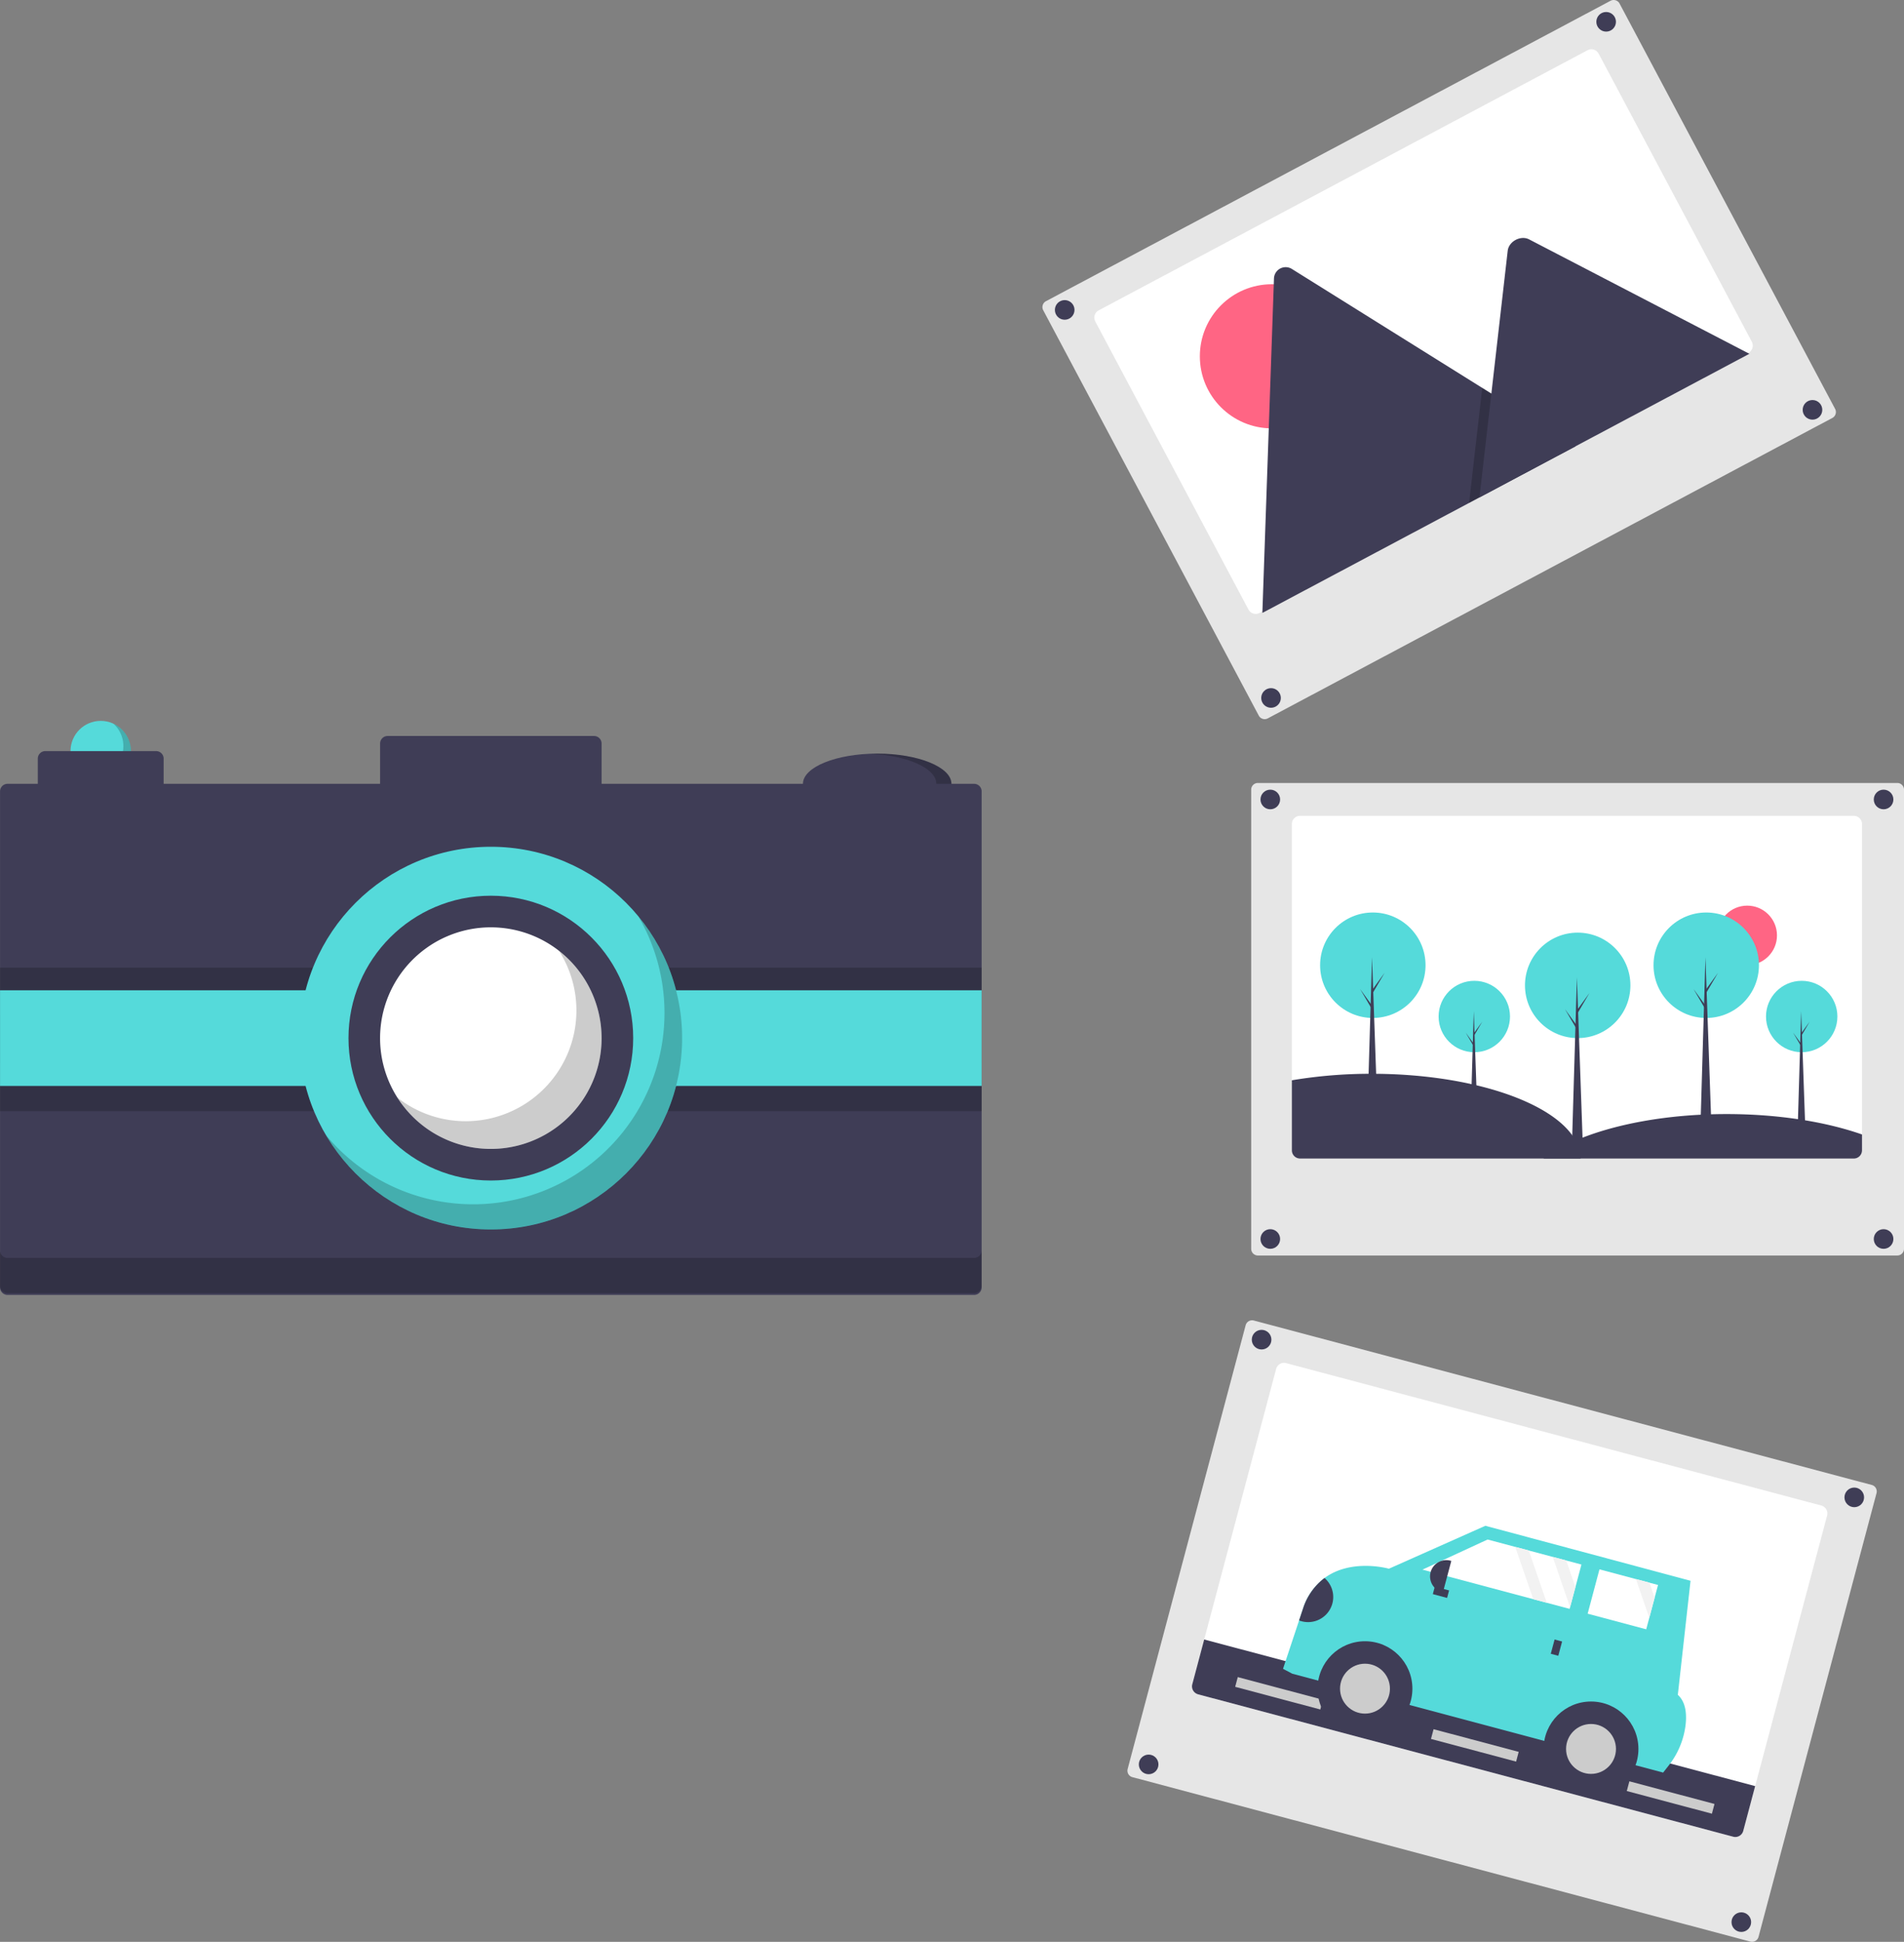 <svg id="bc812f07-65cf-4d9b-b76c-8815e86162f5" data-name="Layer 1" xmlns="http://www.w3.org/2000/svg" width="756.483" height="771.242" viewBox="0 0 756.483 771.242"><rect x="0" y="0" width="756.483" height="771.242" fill="#808080" stroke="none"/><title>moments</title><path d="M721.528,375.356a2.659,2.659,0,0,0-2.656,2.656V560.372a2.659,2.659,0,0,0,2.656,2.656H975.585a2.659,2.659,0,0,0,2.656-2.656V378.012a2.659,2.659,0,0,0-2.656-2.656Z" transform="translate(-221.758 -64.379)" fill="#e6e6e6"/><path d="M961.555,391.666v129.6a3.261,3.261,0,0,1-3.26,3.26h-220a2.319,2.319,0,0,1-.46-.04,3.256,3.256,0,0,1-2.8-3.22v-129.6a3.261,3.261,0,0,1,3.26-3.26h220A3.261,3.261,0,0,1,961.555,391.666Z" transform="translate(-221.758 -64.379)" fill="#fff"/><circle cx="694.198" cy="371.516" r="11.819" fill="#ff6584"/><circle cx="504.705" cy="317.53" r="3.897" fill="#3f3d56"/><circle cx="748.372" cy="317.53" r="3.897" fill="#3f3d56"/><circle cx="504.705" cy="492.097" r="3.897" fill="#3f3d56"/><circle cx="748.372" cy="492.097" r="3.897" fill="#3f3d56"/><circle cx="585.76" cy="403.733" r="14.18" fill="#55dada"/><polygon points="587.127 446.444 584.223 446.444 585.547 401.597 587.127 446.444" fill="#3f3d56"/><polygon points="585.803 410.097 588.921 405.783 585.76 411.165 585.419 410.567 585.803 410.097" fill="#3f3d56"/><polygon points="585.461 414.454 582.343 410.14 585.504 415.521 585.846 414.923 585.461 414.454" fill="#3f3d56"/><circle cx="715.837" cy="403.733" r="14.18" fill="#55dada"/><polygon points="717.203 446.444 714.299 446.444 715.623 401.597 717.203 446.444" fill="#3f3d56"/><polygon points="715.879 410.097 718.997 405.783 715.837 411.165 715.495 410.567 715.879 410.097" fill="#3f3d56"/><polygon points="715.538 414.454 712.42 410.14 715.58 415.521 715.922 414.923 715.538 414.454" fill="#3f3d56"/><circle cx="626.838" cy="391.363" r="20.943" fill="#55dada"/><polygon points="628.856 454.444 624.567 454.444 626.522 388.209 628.856 454.444" fill="#3f3d56"/><polygon points="626.901 400.762 631.506 394.391 626.838 402.339 626.333 401.456 626.901 400.762" fill="#3f3d56"/><polygon points="626.396 407.197 621.791 400.825 626.459 408.774 626.964 407.891 626.396 407.197" fill="#3f3d56"/><circle cx="677.91" cy="383.363" r="20.943" fill="#55dada"/><polygon points="679.929 446.444 675.64 446.444 677.595 380.209 679.929 446.444" fill="#3f3d56"/><polygon points="677.974 392.762 682.578 386.391 677.91 394.339 677.406 393.456 677.974 392.762" fill="#3f3d56"/><polygon points="677.469 399.197 672.864 392.825 677.532 400.774 678.037 399.891 677.469 399.197" fill="#3f3d56"/><circle cx="545.44" cy="383.363" r="20.943" fill="#55dada"/><polygon points="547.459 446.444 543.169 446.444 545.125 380.209 547.459 446.444" fill="#3f3d56"/><polygon points="545.503 392.762 550.108 386.391 545.44 394.339 544.935 393.456 545.503 392.762" fill="#3f3d56"/><polygon points="544.999 399.197 540.394 392.825 545.062 400.774 545.566 399.891 544.999 399.197" fill="#3f3d56"/><path d="M849.765,524.526H738.295a2.319,2.319,0,0,1-.46-.04,3.256,3.256,0,0,1-2.8-3.22v-27.83a189.759,189.759,0,0,1,31.74-2.58c39.57,0,72.67,11.34,80.97,26.52A15.252,15.252,0,0,1,849.765,524.526Z" transform="translate(-221.758 -64.379)" fill="#3f3d56"/><path d="M961.555,514.956v6.31a3.261,3.261,0,0,1-3.26,3.26H834.965a62.861,62.861,0,0,1,12.78-7.15c15.11-6.48,36.42-10.52,60.03-10.52C928.295,506.856,947.065,509.896,961.555,514.956Z" transform="translate(-221.758 -64.379)" fill="#3f3d56"/><path d="M862.882,64.379a2.647,2.647,0,0,0-1.244.312l-224.3,119.311a2.66,2.66,0,0,0-1.097,3.593l85.64,161a2.66,2.66,0,0,0,3.594,1.098l224.299-119.311a2.66,2.66,0,0,0,1.098-3.593l-85.641-161a2.638,2.638,0,0,0-1.569-1.293A2.669,2.669,0,0,0,862.882,64.379Z" transform="translate(-221.758 -64.379)" fill="#e6e6e6"/><path d="M856.913,85.679l60.861,114.416a3.262,3.262,0,0,1-1.348,4.413L722.198,307.822a2.75,2.75,0,0,1-.43.187,3.26,3.26,0,0,1-3.983-1.536L656.925,192.058a3.262,3.262,0,0,1,1.348-4.413L852.5,84.33A3.262,3.262,0,0,1,856.913,85.679Z" transform="translate(-221.758 -64.379)" fill="#fff"/><circle cx="505.338" cy="141.514" r="28.624" fill="#ff6584"/><path d="M847.77,241.616,723.795,307.561a2.864,2.864,0,0,1-.483.21l4.61-132.752a4.65,4.65,0,0,1,7.146-3.801L810.674,218.442l3.62,2.258Z" transform="translate(-221.758 -64.379)" fill="#3f3d56"/><polygon points="626.012 177.237 583.684 199.752 588.408 158.518 588.747 155.548 588.916 154.063 592.536 156.322 626.012 177.237" opacity="0.2"/><path d="M916.798,204.897,809.57,261.935l4.724-41.235.339-2.97,6.154-53.735c.404-3.522,4.589-5.954,7.874-4.812a5.541,5.541,0,0,1,.649.279Z" transform="translate(-221.758 -64.379)" fill="#3f3d56"/><circle cx="423.016" cy="123.091" r="3.897" fill="#3f3d56"/><circle cx="638.141" cy="8.66" r="3.897" fill="#3f3d56"/><circle cx="504.996" cy="277.211" r="3.897" fill="#3f3d56"/><circle cx="720.122" cy="162.78" r="3.897" fill="#3f3d56"/><path d="M917.193,835.532a2.66,2.66,0,0,0,3.25-1.885l46.881-176.231a2.657,2.657,0,0,0-1.885-3.25l-245.52-65.312a2.658,2.658,0,0,0-3.25,1.885L669.79,766.969a2.656,2.656,0,0,0,1.885,3.25Z" transform="translate(-221.758 -64.379)" fill="#e6e6e6"/><path d="M947.687,666.32,914.37,791.565A3.261,3.261,0,0,1,910.382,793.877L697.776,737.32a2.32,2.32,0,0,1-.434-.157,3.256,3.256,0,0,1-1.878-3.832l33.317-125.244a3.261,3.261,0,0,1,3.989-2.312l212.606,56.557A3.261,3.261,0,0,1,947.687,666.32Z" transform="translate(-221.758 -64.379)" fill="#fff"/><path d="M919.103,773.773l-4.733,17.791A3.261,3.261,0,0,1,910.382,793.877L697.776,737.32a2.32,2.32,0,0,1-.434-.157,3.256,3.256,0,0,1-1.878-3.832l4.733-17.791Z" transform="translate(-221.758 -64.379)" fill="#3f3d56"/><rect x="790.238" y="755.601" width="35" height="4" transform="translate(0.149 -246.566) rotate(14.897)" fill="#ccc"/><rect x="712.443" y="734.906" width="35" height="4" transform="translate(-7.786 -227.263) rotate(14.897)" fill="#ccc"/><rect x="868.033" y="776.295" width="35" height="4" transform="translate(8.083 -265.87) rotate(14.897)" fill="#ccc"/><circle cx="501.247" cy="532.076" r="3.897" fill="#3f3d56"/><circle cx="736.724" cy="594.717" r="3.897" fill="#3f3d56"/><circle cx="456.37" cy="700.776" r="3.897" fill="#3f3d56"/><circle cx="691.847" cy="763.417" r="3.897" fill="#3f3d56"/><rect x="866.888" y="765.123" width="19.453" height="3.088" transform="matrix(-0.966, -0.258, 0.258, -0.966, 1304.401, 1668.891)" fill="#3f3d56"/><path d="M731.516,727.186l3.64,1.929,147.386,39.291,2.147-2.736a32.257,32.257,0,0,0,6.776-16.246c.5-4.434.036-9.095-3.087-11.897l5.049-45.309L811.912,670.378l-38.322,17.056s-14.813-4.227-25.576,3.689a24.45,24.45,0,0,0-8.404,11.699l-1.712,5.152Z" transform="translate(-221.758 -64.379)" fill="#55dada"/><circle cx="542.327" cy="670.691" r="18.835" fill="#3f3d56"/><circle cx="542.327" cy="670.691" r="9.913" fill="#ccc"/><circle cx="632.131" cy="694.632" r="18.835" fill="#3f3d56"/><circle cx="632.131" cy="694.632" r="9.913" fill="#ccc"/><polygon points="565.159 623.415 609.185 635.147 614.56 636.577 623.634 638.998 623.81 638.335 625.939 630.357 628.329 621.398 622.292 619.792 616.918 618.356 607.399 615.817 602.024 614.387 591.034 611.457 565.159 623.415" fill="#fff"/><polygon points="630.796 640.91 654.064 647.113 655.285 642.548 657.407 634.569 658.759 629.514 655.352 628.607 649.978 627.171 635.485 623.309 630.796 640.91" fill="#fff"/><rect x="838.102" y="716.011" width="3.088" height="5.867" transform="matrix(-0.966, -0.258, 0.258, -0.966, 1244.004, 1565.533)" fill="#3f3d56"/><rect x="792.722" y="693.847" width="3.088" height="5.867" transform="translate(1450.37 44.424) rotate(104.927)" fill="#3f3d56"/><path d="M790.043,683.236h.34a6.453,6.453,0,0,1,6.453,6.453v0a6.453,6.453,0,0,1-6.453,6.453H790.043a0,0,0,0,1,0,0V683.236A0,0,0,0,1,790.043,683.236Z" transform="translate(1160.687 1496.11) rotate(-165.073)" fill="#3f3d56"/><path d="M737.897,707.973A9.975,9.975,0,0,0,748.013,691.122a24.45,24.45,0,0,0-8.404,11.699Z" transform="translate(-221.758 -64.379)" fill="#3f3d56"/><polygon points="616.918 618.356 623.81 638.335 625.939 630.357 622.292 619.792 616.918 618.356" fill="#f2f2f2"/><polygon points="649.978 627.171 655.285 642.548 657.407 634.569 655.352 628.607 649.978 627.171" fill="#f2f2f2"/><polygon points="602.024 614.387 609.185 635.147 614.56 636.577 607.399 615.817 602.024 614.387" fill="#f2f2f2"/><circle cx="40.017" cy="298.313" r="12" fill="#55dada"/><path d="M266.84,351.825a11.984,11.984,0,0,1-13.13,19.734,11.99,11.99,0,1,0,13.13-19.734Z" transform="translate(-221.758 -64.379)" opacity="0.2"/><ellipse cx="348.517" cy="311.313" rx="29.5" ry="12" fill="#3f3d56"/><path d="M570.275,363.692q-1.519,0-3,.061c14.883.612,26.5,5.723,26.5,11.939s-11.617,11.327-26.5,11.939q1.48.061,3,.061c16.292,0,29.5-5.373,29.5-12S586.567,363.692,570.275,363.692Z" transform="translate(-221.758 -64.379)" opacity="0.2"/><path d="M608.775,375.692h-148v-16a3,3,0,0,0-3-3h-82a3,3,0,0,0-3,3v16h-86v-10a3,3,0,0,0-3-3h-44a3,3,0,0,0-3,3v10h-12a2.996,2.996,0,0,0-3,3v197a2.996,2.996,0,0,0,3,3h384a2.996,2.996,0,0,0,3-3v-197A2.996,2.996,0,0,0,608.775,375.692Z" transform="translate(-221.758 -64.379)" fill="#3f3d56"/><path d="M608.758,564h-384a2.996,2.996,0,0,1-3-3v14a2.996,2.996,0,0,0,3,3h384a2.996,2.996,0,0,0,3-3v-14A2.996,2.996,0,0,1,608.758,564Z" transform="translate(-221.758 -64.379)" opacity="0.2"/><rect x="0.017" y="403.313" width="390" height="38" opacity="0.2"/><rect x="0.017" y="384.313" width="390" height="38" opacity="0.2"/><rect x="0.017" y="393.313" width="390" height="38" fill="#55dada"/><circle cx="195.017" cy="412.313" r="76" fill="#55dada"/><path d="M475.315,428.228a75.996,75.996,0,0,1-124.081,86.928A75.996,75.996,0,1,0,475.315,428.228Z" transform="translate(-221.758 -64.379)" opacity="0.2"/><circle cx="195.017" cy="412.313" r="56.558" fill="#3f3d56"/><path d="M460.775,476.692a43.723,43.723,0,0,1-3.57,17.37,43.131,43.131,0,0,1-4.75,8.37,43.998,43.998,0,1,1-61.42-61.42,43.125,43.125,0,0,1,8.37-4.75,44.005,44.005,0,0,1,61.37,40.43Z" transform="translate(-221.758 -64.379)" fill="#fff"/><path d="M460.305,470.282a43.928,43.928,0,0,0-16.448-28.265A44.002,44.002,0,0,1,447.205,483.062a43.131,43.131,0,0,1-4.75,8.37,43.973,43.973,0,0,1-62.769,8.919,43.978,43.978,0,0,0,72.769,2.081,43.131,43.131,0,0,0,4.75-8.37,44.018,44.018,0,0,0,3.1-23.78Z" transform="translate(-221.758 -64.379)" opacity="0.2"/></svg>